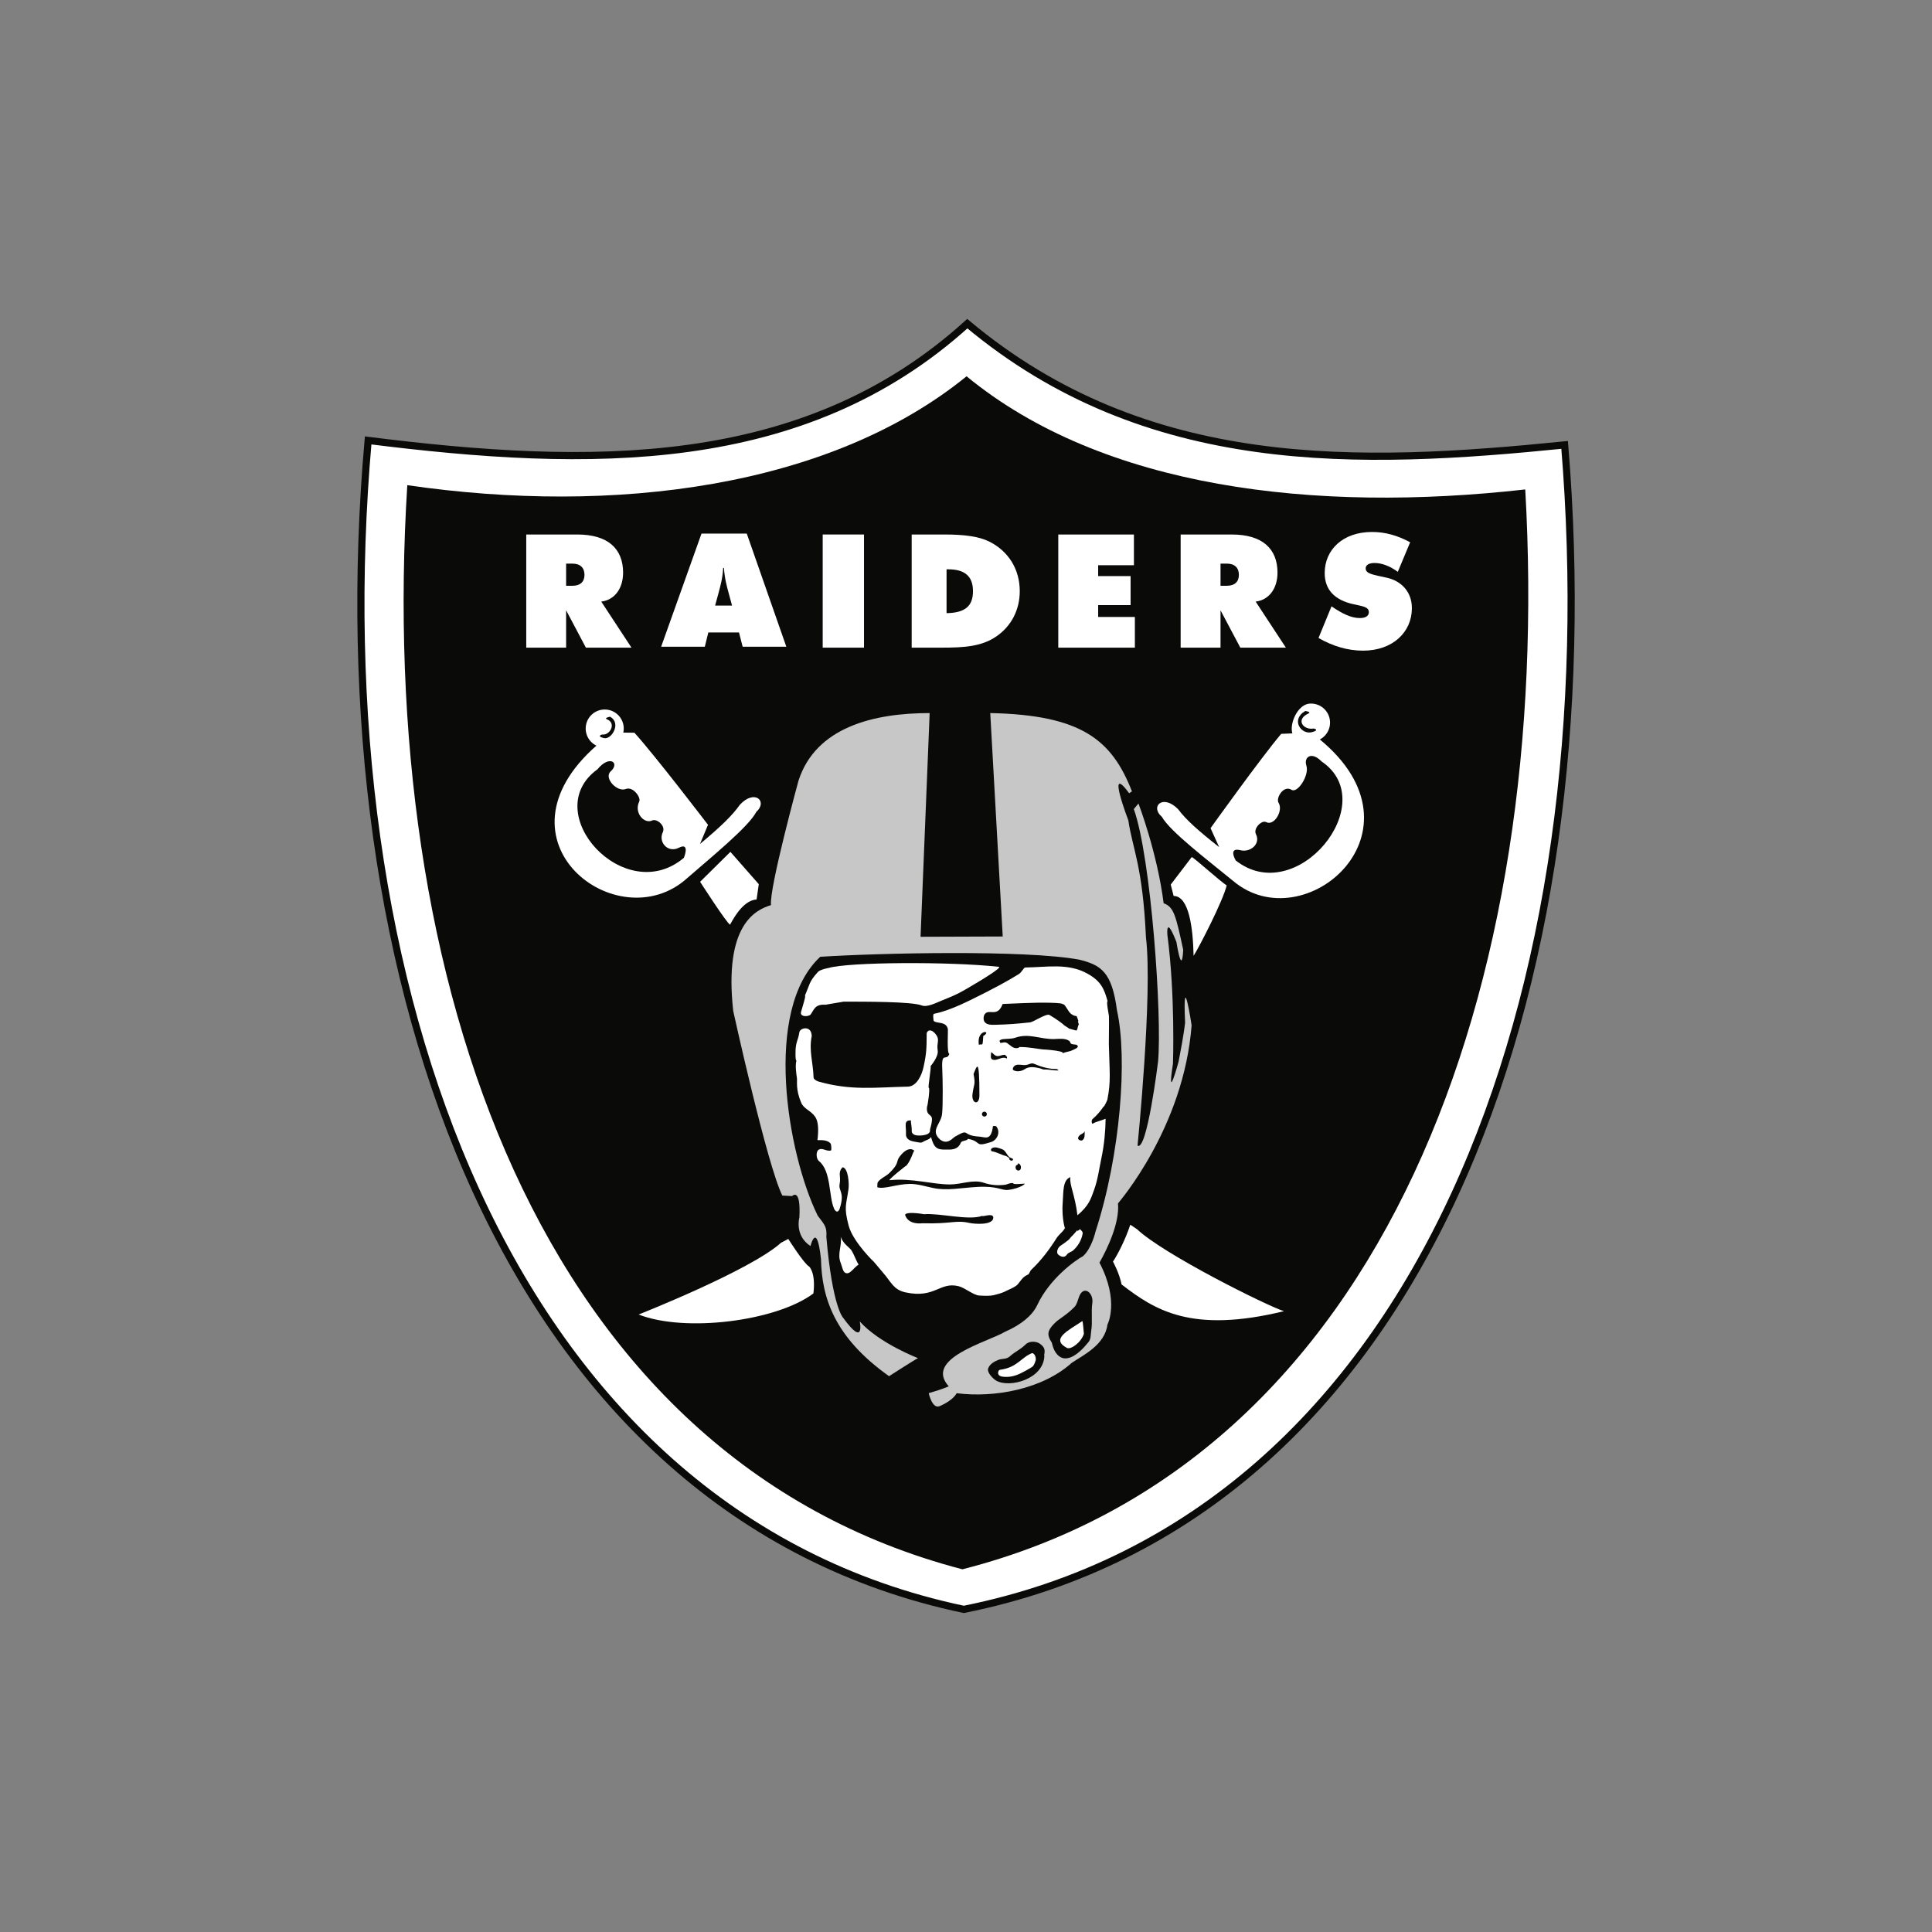 <?xml version="1.0" encoding="UTF-8" standalone="no"?>
<svg
   xmlns:dc="http://purl.org/dc/elements/1.1/"
   xmlns:cc="http://creativecommons.org/ns#"
   xmlns:rdf="http://www.w3.org/1999/02/22-rdf-syntax-ns#"
   xmlns:svg="http://www.w3.org/2000/svg"
   xmlns="http://www.w3.org/2000/svg"
   xmlns:sodipodi="http://sodipodi.sourceforge.net/DTD/sodipodi-0.dtd"
   xmlns:inkscape="http://www.inkscape.org/namespaces/inkscape"
   viewBox="0 0 700 700"
   xml:space="preserve"
   id="svg2"
   version="1.1"
   sodipodi:docname="las-vegas-raiders-logo.svg"
   width="700"
   height="700"
   inkscape:export-filename="C:\Users\suitedoalex\sites\las-vegas-raiders-logo-0.png"
   inkscape:export-xdpi="561.73712"
   inkscape:export-ydpi="561.73712"
   inkscape:version="0.92.4 (5da689c313, 2019-01-14)"><rect x="0" y="0" width="700" height="700" fill="#808080" stroke="none"/><sodipodi:namedview
     pagecolor="#ffffff"
     bordercolor="#666666"
     borderopacity="1"
     objecttolerance="10"
     gridtolerance="10"
     guidetolerance="10"
     inkscape:pageopacity="0"
     inkscape:pageshadow="2"
     inkscape:window-width="1600"
     inkscape:window-height="837"
     id="namedview53"
     showgrid="false"
     inkscape:zoom="0.34681309"
     inkscape:cx="-320.12117"
     inkscape:cy="594.12156"
     inkscape:window-x="-8"
     inkscape:window-y="-8"
     inkscape:window-maximized="1"
     inkscape:current-layer="svg2" /><defs
     id="defs6" /><g
     transform="matrix(5.197,0,0,-5.197,129.459,584.44)"
     id="g10"
     inkscape:export-filename="C:\Users\suitedoalex\sites\las-vegas-raiders-logo-4.png"
     inkscape:export-xdpi="87.057762"
     inkscape:export-ydpi="87.057762"><g
       transform="scale(0.1)"
       id="g12"><path
         id="path14"
         style="fill:#231f20;fill-opacity:1;fill-rule:nonzero;stroke:none"
         d="m 437.023,316.273 c 0.403,-0.222 -0.046,-0.632 0.149,-0.769 0.203,-0.156 0.535,-0.129 0.789,0.066 -0.379,0.071 -0.027,0.34 -0.137,0.496 -0.215,0.356 -0.547,0.102 -0.801,0.207"
         inkscape:connector-curvature="0" /><path
         id="path16"
         style="fill:#ffffff;fill-opacity:1;fill-rule:nonzero;stroke:none"
         d="M 425.277,898.926 C 310.727,795.105 161.156,798.211 7.551,817.527 -25.582,441.227 103.305,69.816 422.836,2.555 745.422,67.223 872.816,437.926 841.711,814.395 698.723,799.98 550.539,794.129 425.277,898.926"
         inkscape:connector-curvature="0" /><path
         id="path18"
         style="fill:#ffffff;fill-opacity:1;fill-rule:nonzero;stroke:none"
         d="M 425.277,898.926 C 310.727,795.105 161.156,798.211 7.551,817.527 -25.582,441.227 103.305,69.816 422.836,2.555 745.422,67.223 872.816,437.926 841.711,814.395 698.723,799.98 550.539,794.129 425.277,898.926"
         inkscape:connector-curvature="0" /><path
         id="path20"
         style="fill:none;stroke:#0a0a09;stroke-width:5;stroke-linecap:butt;stroke-linejoin:miter;stroke-miterlimit:4;stroke-dasharray:none;stroke-opacity:1"
         d="M 425.277,898.926 C 310.727,795.105 161.156,798.211 7.551,817.527 -25.582,441.227 103.305,69.816 422.836,2.555 745.422,67.223 872.816,437.926 841.711,814.395 698.723,799.98 550.539,794.129 425.277,898.926 Z"
         inkscape:connector-curvature="0" /><path
         id="path22"
         style="fill:#0a0a09;fill-opacity:1;fill-rule:nonzero;stroke:none"
         d="M 424.758,862.242 C 329.27,784.586 178.664,765.313 34.848,786.332 13.402,443.18 125.324,107.875 421.848,30.504 718.781,106.266 833.832,440.094 814.25,783.348 667.523,766.836 519.816,784.07 424.758,862.242"
         inkscape:connector-curvature="0" /><path
         id="path24"
         style="fill:#ffffff;fill-opacity:1;fill-rule:nonzero;stroke:none"
         d="m 538.91,270.758 c -3.476,-10.559 -8.906,-21.02 -12.082,-25.727 0,0 4.453,-8.047 5.996,-15.933 23.059,-17.754 48.496,-34.414 113.235,-18.633 C 634.523,214 562.23,250.016 543.625,267.57 l -4.715,3.188"
         inkscape:connector-curvature="0" /><path
         id="path26"
         style="fill:#ffffff;fill-opacity:1;fill-rule:nonzero;stroke:none"
         d="m 300.453,260.836 c 0,0 10.809,-17.148 14.61,-19.316 0,0 4.656,-4.141 2.917,-18.696 -26.023,-19.469 -89.609,-27.359 -121.863,-14.695 0,0 77.801,30.676 99.317,50.051 l 5.019,2.656"
         inkscape:connector-curvature="0" /><path
         id="path28"
         style="fill:#ffffff;fill-opacity:1;fill-rule:nonzero;stroke:none"
         d="m 502.016,266.984 c -1.504,-1.621 -2.805,-3.316 -4.446,-4.839 -0.586,-0.547 -1.074,-1.528 -1.824,-2.09 -1.808,-1.367 -3.418,-2.637 -5.371,-3.887 -1.992,-1.27 -3.41,-4.727 -1.711,-6.25 1.457,-1.309 4.27,-2.719 6.086,0.035 0.984,1.477 3.094,1.781 4.277,2.832 3.348,2.992 5.77,6.977 6.641,11.582 0.312,1.621 -1.055,2.387 -2.141,3.52 0.274,-1.289 -1.453,-0.903 -1.562,-1.875 0.019,0.332 0.039,0.64 0.051,0.972"
         inkscape:connector-curvature="0" /><path
         id="path30"
         style="fill:#ffffff;fill-opacity:1;fill-rule:nonzero;stroke:none"
         d="m 337.004,262.301 c 1.855,-5.156 6.191,-7.363 7.492,-9.438 2.051,-3.297 3.008,-6.773 5,-9.922 -3.391,-1.929 -5.988,-7.398 -9.316,-5.742 -1.68,0.824 -2.188,4.414 -3.196,6.938 -2.546,6.386 1.016,11.668 0.02,18.164 0.168,0 -0.156,0.015 0,0 v 0"
         inkscape:connector-curvature="0" /><path
         id="path32"
         style="fill:#c8c7c7;fill-opacity:1;fill-rule:nonzero;stroke:none"
         d="m 399.016,627.441 c -38.993,0 -79.286,-9.75 -91.407,-47.039 0,0 -20.535,-75.078 -19.207,-86.851 -10.91,-3.321 -32.941,-13.891 -26.328,-73.789 0,0 23.633,-107.641 34.239,-128.696 l 6.816,-0.371 c 0,0 6.199,6.504 5.066,-14.898 0,0 -3.582,-12.5 7.746,-19.942 0,0 4.395,18.043 7.325,-9.164 0.566,-26.382 8.867,-54.16 47.449,-81.558 0,0 18.195,11.726 20.187,12.597 0,0 -26.797,10.196 -40.625,25.567 0,0 3.887,-18.75 -11.582,2.558 0,0 -7.433,7.223 -11.691,56.258 0.363,6.809 -0.566,7.84 -6.043,14.961 -21.289,43.367 -38.184,143.418 1.785,180.457 42.109,2.68 142.629,4.922 180.344,-1.953 15.43,-3.726 23.008,-8.687 26.492,-35.23 7.512,-33.575 2.52,-100.688 -14.941,-154.426 0,0 -2.567,-11.582 -8.711,-17.117 -5.028,-2.657 -23.262,-15.371 -32.071,-34.438 -3.281,-6.656 -10.457,-13.101 -22.441,-18.34 -12.09,-7.168 -56.621,-18.496 -39.09,-37.964 0,0 -5.058,-2.286 -13.976,-4.747 0,0 2.363,-10.863 7.336,-9.171 0,0 8.964,3.425 12.187,9.121 26.191,-3.328 59.695,2.722 80.184,21.164 8.097,5.429 23.125,12.539 24.882,26.629 0,0 8.664,16.14 -5.535,43.234 5.379,9.488 14.141,27.574 12.91,41.309 0.516,0.757 45.84,52.695 51.329,124.121 0,0 -6.348,42.07 -4.551,1.953 0,0 -0.559,-7.016 -4.551,-27.309 0,0 -8.477,-31.121 -3.898,-1.297 0,0 1.691,47.414 -3.895,89.7 0,0 -1.418,15.742 7.148,-7.153 1.153,-4.219 -1.3,5.199 -1.3,5.199 0,0 4.121,-28.91 5.195,-8.457 -5.195,24.039 -6.504,29.903 -13.652,32.5 -4.442,35.352 -17.547,69.539 -17.547,69.539 l -3.242,-3.894 c 11.992,-33.379 19.812,-144.301 16.894,-176.137 0,0 -7.687,-62.73 -14.297,-58.496 0,0 10.645,105.863 5.867,145.156 -2.253,49.907 -9.433,61.996 -12.304,81.672 0,0 -15.809,41.184 0.586,18.848 l 1.953,1.301 c -13.992,35.847 -35.098,53.293 -98.789,54.593 l 8.703,-155.765 -57.285,-0.196 6.336,155.961"
         inkscape:connector-curvature="0" /><path
         id="path34"
         style="fill:#ffffff;fill-opacity:1;fill-rule:nonzero;stroke:none"
         d="m 326.516,424.098 c -0.293,0.015 12.773,2.168 12.578,2.168 14.101,-0.063 47.304,0.156 54.484,-2.676 3.68,-1.445 10.137,1.933 13.34,3.203 11.973,4.742 13.465,5.77 26.082,13.277 2.063,1.235 16.914,10.176 14.219,10.473 -34.461,3.77 -104.746,3.34 -118.621,-0.805 0,0 -5.852,-0.972 -7.5,-2.808 -6.563,-7.325 -5.176,-7.91 -9.739,-18.039 2.969,6.593 -1.562,-8.328 -1.961,-9.657 -1.183,-3.847 5.399,-3.656 6.727,-1.816 2.422,3.348 2.891,7.187 10.391,6.68"
         inkscape:connector-curvature="0" /><path
         id="path36"
         style="fill:#ffffff;fill-opacity:1;fill-rule:nonzero;stroke:none"
         d="m 518.813,317.438 c -1.575,-7.415 -2.512,-15.098 -5.071,-22.192 -2.371,-6.543 -3.515,-11.031 -11.687,-17.93 -1.692,14.243 -5.715,21.293 -4.942,26.625 -5.488,-2.148 -4.746,-10.312 -5.332,-17.785 -0.929,-11.902 2.293,-20.644 1.543,-17.16 0.36,-1.656 -4.14,-4.937 -5.761,-7.516 -5.098,-8.07 -10.735,-15.585 -17.657,-22.113 -1.035,-0.972 -1.289,-2.945 -2.375,-3.418 -3.816,-1.636 -4.812,-4.121 -7.051,-6.715 -1.824,-2.129 -6.667,-3.808 -9.179,-5.175 -1.582,-0.879 -6.375,-2.168 -7.676,-2.446 -2.898,-0.586 -5.535,-0.484 -9.91,-0.254 -4.231,0.215 -10,5.422 -14.551,6.528 -13.254,3.242 -16.348,-8.75 -36.953,-4.321 -8.496,1.829 -10.207,7.512 -15.52,13.52 -1.035,1.172 -6.101,7.32 -6.894,8.184 2.148,-2.305 -14.129,13.007 -17.246,24.8 -3.477,13.203 -1.688,14.258 -0.125,25.395 0.586,4.18 -0.207,14.668 -4.074,15.351 -3.614,-3.711 -1.004,-6.25 -2.079,-11.601 -1.035,-5.219 3.778,-5.434 0.079,-17.094 -1.055,-3.34 -2.872,-2.516 -3.918,-0.281 -3.856,8.293 -1.864,26.262 -10.586,33.269 -2.012,1.606 -2.129,6.465 -0.438,7.739 2.664,2.011 5.313,-1.172 8.77,-0.371 0.605,0.132 0.234,4.336 -0.235,4.882 -2.863,3.36 -9.199,1.981 -9.14,2.442 0.84,6.773 0.711,12.871 -1.594,16.187 -3.184,4.555 -7.84,5.332 -9.734,9.785 -4.016,9.418 -2.637,14.79 -3,17.25 -0.489,3.321 -1.289,8.711 -0.332,12.207 -0.965,-0.214 -0.594,7.813 -0.547,8.336 0.597,5.879 1.64,5.547 2.539,11.094 0.176,3.403 8.586,5.403 8.664,-2.422 -2.063,-10.3 1.004,-18.418 1.277,-28.828 0.031,-1.25 2.082,-2.449 3.469,-2.847 22.683,-6.504 39.668,-4.004 62.226,-3.555 6.036,0.113 9.668,7.652 10.957,13.57 2.137,9.746 2.149,13.07 2.227,23.801 1.133,2.859 3.77,2.082 5.84,-0.305 3.867,-4.453 0.867,-6.109 1.824,-11.812 0.742,-4.438 -4.969,-10.957 -4.969,-10.957 0.645,-0.039 -1.933,-15.039 -1.281,-15.071 1.164,-0.066 -0.867,-13.464 -1.18,-13.117 -0.871,-7.281 4.149,-4.605 3.387,-9.937 -0.125,-2.446 -1.375,-5.821 -1.308,-6.274 0.722,-4.922 -10.262,-3.863 -8.504,-3.953 -2.434,0.125 -4.328,1.199 -4.231,3.156 0.149,2.774 -0.613,4.852 -0.586,7.34 -5.359,0.293 -3.144,-4.019 -3.437,-9.566 -0.125,-2.442 1.476,-4.492 5.586,-5.18 4.355,-0.719 4.816,-1.226 6.847,0.117 1.055,0.727 4.512,1.489 5.047,3.164 2.024,-7.925 4.406,-9.019 10.266,-8.843 2.508,0.078 8.25,-0.918 10.508,4.824 0.566,1.441 4.461,1.226 5.019,2.652 10.145,-1.988 3.934,-6.133 16.238,-2.176 3.711,1.18 6.739,6.524 3.536,10.75 -0.379,0.508 -2.371,0.469 -2.411,0.2 -1.347,-10.586 -5.5,-7.461 -9.472,-7.231 -13.059,0.766 -6.016,6.176 -17.09,-0.074 -1.309,-0.742 -5.195,-6.074 -10.352,-1.895 -6.992,6.231 0.567,10.704 1.414,17.5 0.762,6.168 0.469,25.582 0.176,31.231 -0.683,13.301 2.715,5.215 4.973,10.957 -1.906,-0.473 -0.891,16.289 -1.055,17.144 -1.152,5.918 -8.125,3.625 -9.941,5.879 0,0 -0.813,4.668 0.254,4.883 7.89,1.528 17.879,5.883 25.066,9.414 16.602,8.164 25.949,13.242 33.984,18.227 2.383,1.48 3.36,4.629 4.641,4.644 15.137,0.176 29.734,3.235 43.192,-4.234 9.406,-5.219 11.679,-10.371 14.14,-19.277 -1.082,-0.176 0.899,-9.512 0.93,-10.317 0.176,-5.855 -0.129,-16.558 -0.059,-19.508 0.457,-19.336 1.563,-25.961 -1.074,-38.996 -0.02,-0.117 -2.031,-4.773 -2.687,-4.734 -1.59,-2.363 -4.336,-5.859 -7.586,-8.598 -1.028,-0.855 -0.586,-3.711 0.136,-3.218 2.02,1.367 5.965,2.128 8.965,3.433 -0.098,-8.277 -0.949,-18.008 -2.89,-27.183"
         inkscape:connector-curvature="0" /><path
         id="path38"
         style="fill:#0a0a09;fill-opacity:1;fill-rule:nonzero;stroke:none"
         d="m 492.445,410.094 c 0.352,-0.012 -5.156,4.179 -9.894,6.875 -2.176,1.226 -11.231,-4.922 -13.446,-5.156 -9.328,-0.977 -14.687,-1.45 -24.531,-1.704 -2.414,-0.054 -5.898,-0.093 -7.344,2.153 -0.898,1.386 -0.753,4.058 0.282,5.386 2.98,3.813 8.808,-2.683 12.394,6.973 -0.019,-0.035 11.121,0.461 14.532,0.617 11.648,0.535 28.816,0.442 27.285,-0.945 1.406,1.27 3.652,-5.039 5.996,-6.66 4.383,-3.028 3.133,0.984 5.097,-5.149 -1.347,1.282 1.219,-3.703 -0.128,-2.429 -0.04,-0.649 -0.829,-3.535 -1.18,-3.852 -0.352,-0.308 -4.649,1.235 -5.305,1.25 0.332,0 -4.09,2.656 -3.758,2.641"
         inkscape:connector-curvature="0" /><path
         id="path40"
         style="fill:#0a0a09;fill-opacity:1;fill-rule:nonzero;stroke:none"
         d="m 436.391,402.301 c 6.797,3.965 -5.098,5.152 -3,-6.543 -0.184,1.094 2.218,0.351 2.422,0.879 0.312,0.801 0.468,3.726 0.578,5.664"
         inkscape:connector-curvature="0" /><path
         id="path42"
         style="fill:#0a0a09;fill-opacity:1;fill-rule:nonzero;stroke:none"
         d="m 429.621,375.816 c 1.543,-7.89 0.137,-6.836 -0.742,-14.113 -0.781,-6.594 4.844,-8.113 4.844,-0.742 0,27.82 -1.875,20.105 -4.102,14.855"
         inkscape:connector-curvature="0" /><path
         id="path44"
         style="fill:#0a0a09;fill-opacity:1;fill-rule:nonzero;stroke:none"
         d="m 507.102,335.973 c -0.653,-1.528 -1.668,-1.621 -2.938,-2.453 -0.957,-0.633 -2.031,-2.024 -1.543,-3.067 0.254,-0.535 1.406,-1.062 2.176,-1.047 0.832,0.024 1.613,1.02 1.894,1.762 0.559,1.441 0.332,3.184 0.411,4.805"
         inkscape:connector-curvature="0" /><path
         id="path46"
         style="fill:#0a0a09;fill-opacity:1;fill-rule:nonzero;stroke:none"
         d="m 437.094,346.129 c 0.945,-0.063 1.765,0.672 1.816,1.617 0.047,0.957 -0.683,1.762 -1.633,1.82 -0.957,0.055 -1.765,-0.683 -1.816,-1.64 -0.047,-0.942 0.684,-1.758 1.633,-1.797"
         inkscape:connector-curvature="0" /><path
         id="path48"
         style="fill:#0a0a09;fill-opacity:1;fill-rule:nonzero;stroke:none"
         d="m 498.605,392.426 c -2.507,-1.258 -4.707,-0.985 -7.109,-2.332 3.75,2.09 -20.273,3.418 -11.199,2.578 -6.457,0.601 -11.731,1.988 -18.449,1.949 0.019,0.332 -1.27,-0.992 -1.25,-0.66 -3.34,-0.781 -5.086,1.797 -7.586,3.418 -1.75,1.109 -3.301,-0.063 -4.914,0.164 0.343,0.637 -0.575,1.047 -0.332,1.437 0.41,0.665 1.554,1.012 1.984,1.075 2.891,0.371 6.258,0.117 9.023,1.074 9.727,3.379 17.313,-1.25 27.286,-0.938 3.132,0.094 7.449,0.719 10.39,-1.347 0.594,-0.434 0.586,-1.446 1.024,-1.778 1.308,-0.976 3.652,-0.382 4.414,-1.195 1.562,-1.656 -1.543,-2.574 -3.282,-3.445"
         inkscape:connector-curvature="0" /><path
         id="path50"
         style="fill:#0a0a09;fill-opacity:1;fill-rule:nonzero;stroke:none"
         d="m 489.055,378.316 c -0.625,0.133 -0.867,0.957 -1.407,0.957 -5.671,0 -10.742,1.461 -15.976,3.7 -1.785,0.769 -3.516,-0.633 -5.379,-0.868 -2.461,-0.332 -5.051,0.68 -7.18,-0.082 -1.55,-0.543 -2.898,-2.878 -1.582,-3.613 2.004,-1.109 5.266,-0.933 7.891,0.832 3.058,2.051 6.914,1.375 10.5,0.535 0.957,-0.211 1.914,-0.879 2.91,-0.836 3.484,0.133 6.797,-0.863 10.223,-0.625"
         inkscape:connector-curvature="0" /><path
         id="path52"
         style="fill:#0a0a09;fill-opacity:1;fill-rule:nonzero;stroke:none"
         d="m 452.953,387.531 c 0.117,0.785 -1.348,0.571 -0.91,1.504 -2.371,0.688 -4.559,-1.441 -6.824,-0.508 -1.281,0.508 -2.063,1.86 -3.321,2.512 -0.097,-1.848 -0.781,-4.402 0.821,-5.105 3.222,-1.411 6.738,2.675 10.164,0.625 0.019,0.32 0.012,0.64 0.07,0.972"
         inkscape:connector-curvature="0" /><path
         id="path54"
         style="fill:#ffffff;fill-opacity:1;fill-rule:nonzero;stroke:none"
         d="m 260.102,530.68 -21.114,-20.864 c 0,0 18.496,-28.796 20.879,-29.898 3.789,7.129 10.176,17.027 18.496,17.574 l 1.532,10.664 -19.793,22.524"
         inkscape:connector-curvature="0" /><path
         id="path56"
         style="fill:#ffffff;fill-opacity:1;fill-rule:nonzero;stroke:none"
         d="m 181.977,613.844 11.218,-0.102 c 14.766,-16.383 51.301,-64.195 51.301,-64.195 l -5.586,-13.371 c 14.285,11.941 22.508,19.804 27.793,27.336 10.352,11.172 19.649,2.383 11.453,-4.992 -5.429,-10.457 -31.433,-31.536 -48.308,-46.282 -48.164,-43.34 -139.219,25.871 -62.981,92.641 l 15.11,8.965"
         inkscape:connector-curvature="0" /><path
         id="path58"
         style="fill:#0a0a09;fill-opacity:1;fill-rule:nonzero;stroke:none"
         d="m 167.453,588.258 c 8.352,10.293 15.86,4.527 9.199,-1.465 -5.027,-4.531 4.426,-14.727 10.578,-12.27 4.891,1.946 10.731,-5.855 9.305,-8.789 -3.789,-7.75 3.469,-15.847 9.074,-13.164 3.086,1.477 9.559,-3.648 7.371,-8.203 -3.32,-6.89 3.508,-14.683 11.145,-10.84 8.172,4.145 3.543,-7.007 3.543,-7.007 -41.375,-34.922 -101.816,31.699 -60.215,61.738"
         inkscape:connector-curvature="0" /><path
         id="path60"
         style="fill:#ffffff;fill-opacity:1;fill-rule:nonzero;stroke:none"
         d="m 171.789,603.41 c 7.324,-0.387 13.566,5.238 13.945,12.563 0.391,7.312 -5.234,13.558 -12.546,13.937 -7.325,0.391 -13.567,-5.234 -13.958,-12.551 -0.378,-7.316 5.247,-13.554 12.559,-13.949"
         inkscape:connector-curvature="0" /><path
         id="path62"
         style="fill:#0a0a09;fill-opacity:1;fill-rule:nonzero;stroke:none"
         d="m 176.215,624.887 c 8.066,-4.332 1.101,-16.16 -4.199,-14.91 -5.715,1.343 -1.34,2.515 -1.34,2.515 5.332,-0.777 10.176,7.762 3.488,10.555 -2.539,1.058 2.051,1.84 2.051,1.84"
         inkscape:connector-curvature="0" /><path
         id="path64"
         style="fill:#ffffff;fill-opacity:1;fill-rule:nonzero;stroke:none"
         d="m 655.324,613.41 -11.211,-0.445 C 629.875,596.109 594.855,547.199 594.855,547.199 L 600.852,534 c -14.657,11.484 -23.125,19.09 -28.641,26.453 -10.684,10.852 -19.707,1.77 -11.289,-5.344 5.762,-10.293 32.402,-30.543 49.746,-44.746 49.48,-41.812 138.504,34.477 60.215,98.828 l -15.559,4.219"
         inkscape:connector-curvature="0" /><path
         id="path66"
         style="fill:#0a0a09;fill-opacity:1;fill-rule:nonzero;stroke:none"
         d="m 672.238,593.727 c -6.941,7.207 -12.527,3.101 -10.574,-2.911 2.207,-6.742 -6.172,-19.535 -10.363,-16.875 -5.535,3.512 -11.102,-5.761 -9.024,-9.062 3.469,-5.527 -3.203,-16.43 -8.652,-13.457 -3.008,1.641 -9.18,-4.375 -7.117,-8.418 3.445,-6.762 -3.938,-12.934 -10.801,-11.184 -8.867,2.278 -3.312,-7.121 -3.312,-7.121 42.441,-33.609 102.363,40.317 59.843,69.028"
         inkscape:connector-curvature="0" /><path
         id="path68"
         style="fill:#ffffff;fill-opacity:1;fill-rule:nonzero;stroke:none"
         d="m 666.008,607.57 c -7.305,-0.601 -13.895,0.547 -14.512,7.844 -0.605,7.301 4.992,17.992 12.297,18.609 7.293,0.614 13.711,-4.816 14.324,-12.121 0.617,-7.297 -4.804,-13.707 -12.109,-14.332"
         inkscape:connector-curvature="0" /><path
         id="path70"
         style="fill:#0a0a09;fill-opacity:1;fill-rule:nonzero;stroke:none"
         d="m 660.91,628.906 c -10.39,-6.008 -2.93,-16.82 4.668,-14.769 5.664,1.519 1.25,2.539 1.25,2.539 -7.441,-1.313 -12.851,6.332 -3.808,10.441 2.511,1.145 -2.11,1.789 -2.11,1.789"
         inkscape:connector-curvature="0" /><path
         id="path72"
         style="fill:#ffffff;fill-opacity:1;fill-rule:nonzero;stroke:none"
         d="m 581.77,527.105 c 2.843,-1.621 20.078,-17.167 24.335,-19.828 -2.507,-10.601 -19.363,-43.394 -23.074,-49.058 -0.441,19.539 -3.183,41.648 -13.918,41.719 l -2.019,7.925 14.676,19.242"
         inkscape:connector-curvature="0" /><path
         id="path74"
         style="fill:#0a0a09;fill-opacity:1;fill-rule:nonzero;stroke:none"
         d="m 512.434,216.203 c 0.859,5.922 -4.305,11.449 -7.95,6.781 -1.992,-2.543 -2.156,-7.226 -4.55,-9.64 -6.465,-6.531 -10.528,-7.766 -14.297,-11.785 -4.09,-4.336 -5.352,-7.168 -1.485,-12.969 0.325,-0.488 0.95,-6.406 5.207,-9.59 5.196,-3.906 12.625,0.191 20.477,10.02 1.75,2.183 1.426,5.293 1.828,7.773 1.024,6.348 -0.168,12.93 0.77,19.41"
         inkscape:connector-curvature="0" /><path
         id="path76"
         style="fill:#0a0a09;fill-opacity:1;fill-rule:nonzero;stroke:none"
         d="m 478.996,179.313 c -0.508,-16.184 -24.129,-22.661 -33.613,-17.266 -1.582,0.894 -6.602,5.391 -5.574,8.496 1.015,3.023 4.519,4.98 7.078,5.957 2.89,1.109 5.402,0.137 8.183,2.598 3.868,3.425 6.535,4.043 11.047,8.34 2.578,2.46 7.567,2.07 9.949,0.195 2.403,-1.899 3.868,-3.442 2.727,-7.988 0.359,0.64 0,0 0.203,-0.332"
         inkscape:connector-curvature="0" /><path
         id="path78"
         style="fill:#ffffff;fill-opacity:1;fill-rule:nonzero;stroke:none"
         d="m 505.441,203.527 c -10.066,-6.699 -22.265,-12.5 -10.73,-18.679 2.644,-1.414 10.027,3.82 11.863,9.914 -0.105,-0.356 -0.644,9.097 -1.133,8.765"
         inkscape:connector-curvature="0" /><path
         id="path80"
         style="fill:#ffffff;fill-opacity:1;fill-rule:nonzero;stroke:none"
         d="m 470.988,172.008 c -1.777,-1.457 -8.222,-4.731 -7.332,-4.238 -4.258,-2.383 -9.211,-3.711 -14.113,-2.911 -4.383,0.821 -2.578,4.586 -1.621,4.715 12.344,1.629 14.719,8.621 22.59,11.699 2.285,-0.554 2.742,-4.035 2.429,-5.039 -0.222,-0.75 -0.75,-2.761 -1.953,-4.226"
         inkscape:connector-curvature="0" /><path
         id="path82"
         style="fill:#0a0a09;fill-opacity:1;fill-rule:nonzero;stroke:none"
         d="m 378.285,318.473 c -3.097,-3.926 0.039,-4.543 -7.453,-11.797 -2.148,-2.09 -6.043,-3.598 -7.969,-6.289 -0.32,-0.449 -0.281,-2.231 -0.351,-3.535 4.765,-1.567 13.449,2.207 22.597,2.324 5.52,0.078 10.918,-1.738 16.496,-2.871 9.825,-2.012 18.895,0.136 30.711,0.781 14.172,0.777 16.887,-2.602 21.368,-2.094 8.761,0.996 14.101,5.332 10.324,4.242 0.926,0.274 -7.297,-0.8 -6.66,0.45 -2.434,0.425 -3.938,-0.903 -5.996,-1.133 -4.797,-0.559 -9.571,-0.278 -14.7,1.465 -7.39,2.476 -15.574,-1.196 -23.32,-1.203 -12.598,-0.032 -26.562,4.582 -42.266,2.96 -1.523,-0.16 12.844,11.461 11.758,10.118 4.18,5.156 5.051,12.246 5.891,9.937 -0.254,0.703 -4.152,4.613 -10.43,-3.355"
         inkscape:connector-curvature="0" /><path
         id="path84"
         style="fill:#0a0a09;fill-opacity:1;fill-rule:nonzero;stroke:none"
         d="m 395.199,278.063 c 10.789,0.898 31.004,-4.575 40.457,-1.157 -0.058,-0.972 7.942,2.5 7.735,-1.383 -0.282,-5.351 -13.328,-4.296 -16.778,-3.515 -9.402,2.129 -12.754,-0.84 -32.234,-0.254 -0.832,0.019 -9.836,-1.438 -12.395,5.523 -0.683,1.848 4.993,2.192 13.215,0.786"
         inkscape:connector-curvature="0" /><path
         id="path86"
         style="fill:#0a0a09;fill-opacity:1;fill-rule:nonzero;stroke:none"
         d="m 459.133,311.762 c -1.004,-2.508 1.562,-4.114 2.922,-2.782 1.062,1.036 0.867,3.868 -1.387,4.668 0.242,-1.269 -1.223,-1.117 -1.535,-1.886"
         inkscape:connector-curvature="0" /><path
         id="path88"
         style="fill:#0a0a09;fill-opacity:1;fill-rule:nonzero;stroke:none"
         d="m 454.906,316.93 c -0.988,0.625 -2.023,1.558 -2.89,1.773 -3.352,0.805 -6.047,2.656 -9.493,3.203 -0.851,0.141 -1.23,1.621 0.176,2.309 2.149,1.055 4.473,-0.039 6.668,-0.766 2.883,-0.957 3.321,-4.429 5.676,-5.867 0.691,-0.422 2.559,-0.676 2.039,-1.648 -0.516,-0.996 -2.449,-0.571 -2.664,1.011 0.164,0 0.332,-0.015 0.488,-0.015"
         inkscape:connector-curvature="0" /><path
         id="path90"
         style="fill:#ffffff;fill-opacity:1;fill-rule:nonzero;stroke:none"
         d="m 464.984,302.594 c 0.762,0 1.375,0.816 1.375,1.836 0,1.011 -0.613,1.836 -1.375,1.836 -0.761,0 -1.379,-0.825 -1.379,-1.836 0,-1.02 0.618,-1.836 1.379,-1.836"
         inkscape:connector-curvature="0" /><path
         id="path92"
         style="fill:#ffffff;fill-opacity:1;fill-rule:nonzero;stroke:none"
         d="m 679.184,701.844 c 7.605,-5.184 13.789,-8.164 19.746,-8.164 4.082,0 6.289,1.55 6.289,4.082 0,3.644 -3.977,4.082 -10.481,5.519 -13.465,2.867 -20.3,10.262 -20.3,21.739 0,16.543 12.91,28.679 32.988,28.679 9.043,0 17.539,-2.316 26.59,-7.172 l -8.614,-20.629 c -5.515,4.082 -11.25,6.18 -16.211,6.18 -3.972,0 -6.179,-1.433 -6.179,-3.754 0,-3.863 5.293,-4.41 14.676,-6.508 10.48,-2.316 17.539,-10.152 17.539,-21.183 0,-16.879 -13.457,-29.676 -34.09,-29.676 -10.371,0 -20.852,2.977 -31.008,8.828 l 9.055,22.059"
         inkscape:connector-curvature="0" /><path
         id="path94"
         style="fill:#ffffff;fill-opacity:1;fill-rule:nonzero;stroke:none"
         d="m 145.578,716.191 h 4.414 c 5.41,0 8.391,2.754 8.391,7.606 0,4.859 -2.871,7.84 -8.391,7.84 h -4.414 z m -27.801,35.743 h 35.633 c 21.074,0 31.887,-9.707 31.887,-26.586 0,-11.258 -6.067,-19.09 -15.227,-20.192 l 21.075,-32.105 h -31.778 l -13.789,26.039 v -26.039 h -27.801 v 78.883"
         inkscape:connector-curvature="0" /><path
         id="path96"
         style="fill:#ffffff;fill-opacity:1;fill-rule:nonzero;stroke:none"
         d="m 261.254,702.383 -2.422,8.937 c -1.105,4.196 -2.766,9.715 -3.203,17.321 h -0.547 c -0.449,-7.606 -2.102,-13.125 -3.203,-17.321 l -2.434,-8.937 z m -21.289,50.203 h 31.551 l 27.578,-78.887 h -30.449 l -2.54,9.934 h -21.394 l -2.434,-9.934 h -30.449 l 28.137,78.887"
         inkscape:connector-curvature="0" /><path
         id="path98"
         style="fill:#ffffff;fill-opacity:1;fill-rule:nonzero;stroke:none"
         d="m 324.457,751.934 h 28.797 v -78.883 h -28.797 v 78.883"
         inkscape:connector-curvature="0" /><path
         id="path100"
         style="fill:#ffffff;fill-opacity:1;fill-rule:nonzero;stroke:none"
         d="m 429.23,712.441 c 0,10.372 -5.742,15.223 -17.214,15.223 -0.442,0 -0.774,0 -1.211,0 v -30.566 c 12.578,0.226 18.425,4.64 18.425,15.343 z m -42.742,39.493 h 22.95 c 13.671,0 23.933,-1.325 31.218,-4.961 13.567,-6.848 21.184,-19.532 21.184,-34.532 0,-13.023 -5.852,-24.386 -16.328,-31.554 -10.266,-7.067 -22.403,-7.836 -38.176,-7.836 h -20.848 v 78.883"
         inkscape:connector-curvature="0" /><path
         id="path102"
         style="fill:#ffffff;fill-opacity:1;fill-rule:nonzero;stroke:none"
         d="m 488.695,751.934 h 52.735 v -21.407 h -24.934 v -7.609 h 22.617 V 702.73 h -22.617 v -8.277 h 25.598 v -21.402 h -53.399 v 78.883"
         inkscape:connector-curvature="0" /><path
         id="path104"
         style="fill:#ffffff;fill-opacity:1;fill-rule:nonzero;stroke:none"
         d="m 601.809,716.191 h 4.414 c 5.41,0 8.39,2.754 8.39,7.606 0,4.859 -2.871,7.84 -8.39,7.84 h -4.414 z m -27.801,35.743 h 35.633 c 21.074,0 31.886,-9.707 31.886,-26.586 0,-11.258 -6.066,-19.09 -15.226,-20.192 l 21.074,-32.105 h -31.766 l -13.8,26.039 v -26.039 h -27.801 v 78.883"
         inkscape:connector-curvature="0" /></g></g></svg>